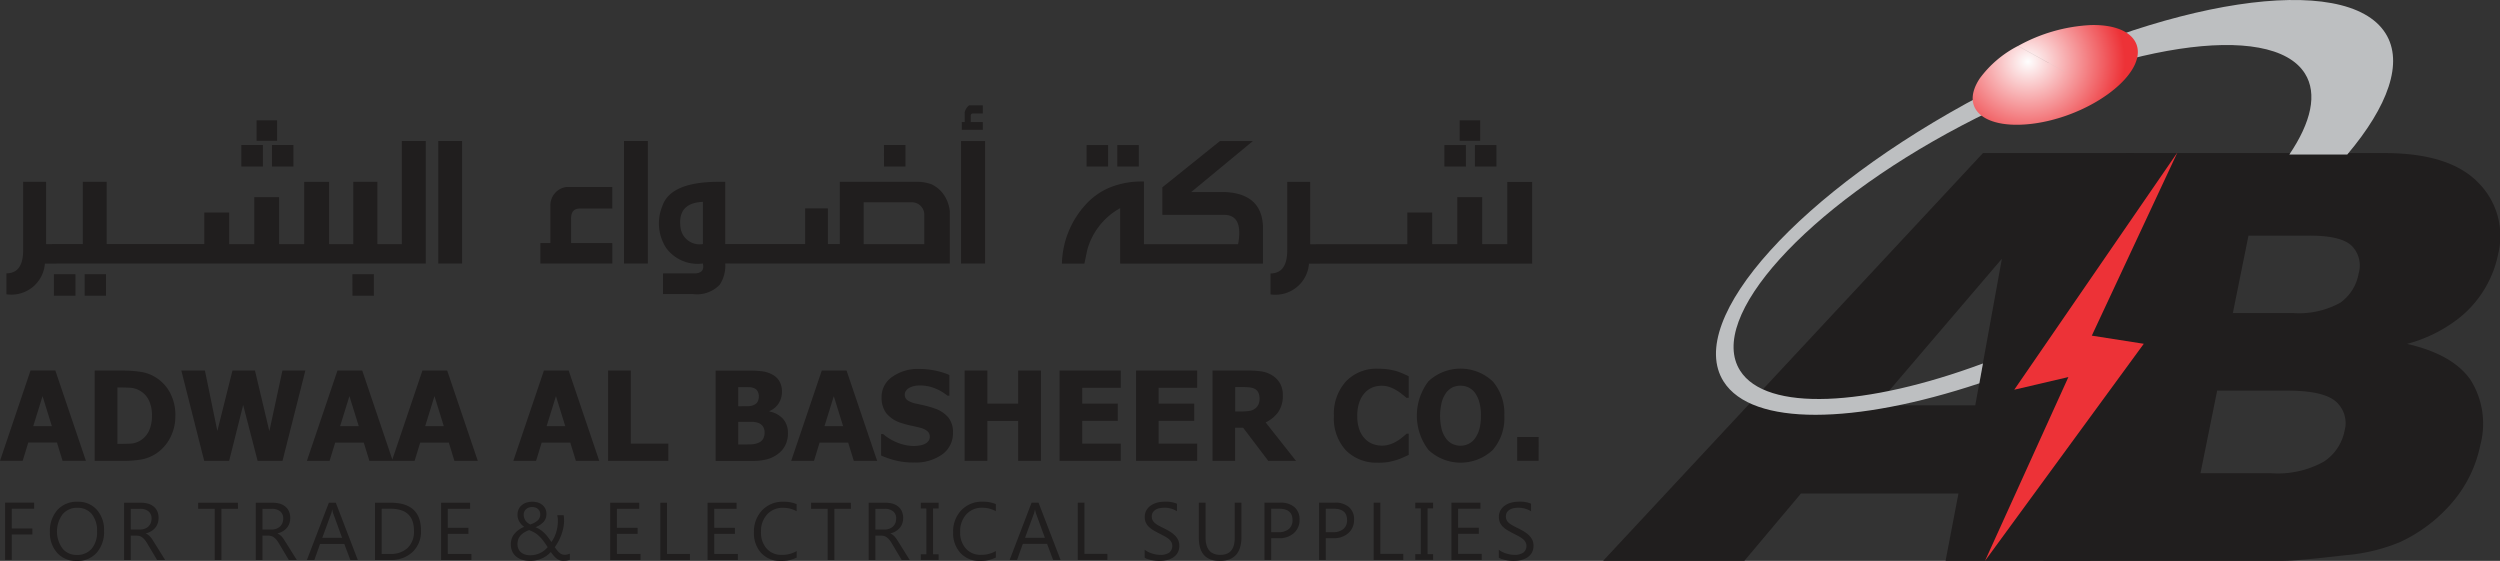 <svg xmlns="http://www.w3.org/2000/svg" xmlns:xlink="http://www.w3.org/1999/xlink" width="196.119" height="44" viewBox="0 0 196.119 44">
  <rect x="0" y="0" width="196.119" height="44" fill="#333333" stroke="none"/>
  <defs>
    <radialGradient id="radial-gradient" cx="0.368" cy="0.354" r="0.859" gradientTransform="matrix(0.602, -0.073, 0.044, 0.997, 0.131, 0.028)" gradientUnits="objectBoundingBox">
      <stop offset="0" stop-color="#fefefe"/>
      <stop offset="1" stop-color="#ed3237"/>
    </radialGradient>
  </defs>
  <g id="Group_20" data-name="Group 20" transform="translate(-5143.51 -3064.131)">
    <g id="Group_18" data-name="Group 18" transform="translate(5269.268 3064.131)">
      <path id="Path_38" data-name="Path 38" d="M5447.685,3144.851H5468q5.073,0,7.323,2.292a5.931,5.931,0,0,1,1.579,5.668,8.571,8.571,0,0,1-2.92,4.871,11.308,11.308,0,0,1-4.215,2.137q3.609.827,4.991,2.845a6.462,6.462,0,0,1,.757,5.074,9.931,9.931,0,0,1-2.168,4.475,12.071,12.071,0,0,1-4.11,3.144,14.211,14.211,0,0,1-4.327,1.042q-3.753.437-4.95.441h-18.725l6.456-31.989Zm8.41,12.549h4.714a6.719,6.719,0,0,0,3.7-.8,3.537,3.537,0,0,0,1.455-2.3,2.2,2.2,0,0,0-.549-2.183q-.843-.793-3.3-.79h-4.791l-1.225,6.07Zm-2.537,12.565h5.533a7.433,7.433,0,0,0,4.13-.9,3.745,3.745,0,0,0,1.642-2.437,2.244,2.244,0,0,0-.675-2.278c-.644-.573-1.909-.864-3.815-.864h-5.506Z" transform="translate(-5406.694 -3132.842)" fill="#201e1e" fill-rule="evenodd"/>
      <path id="Path_39" data-name="Path 39" d="M5239.187,3171.559h-12.356l-4.44,5.28H5211.31l29.8-31.989h11.825l-3.407,31.989h-11.352Zm1.319-6.919,2.089-11.5-9.826,11.5Z" transform="translate(-5211.31 -3132.841)" fill="#201e1e" fill-rule="evenodd"/>
      <path id="Path_40" data-name="Path 40" d="M5425.874,3144.51l-12.8,18.614,4.247-.993-6.542,14.42,12.456-17.03-4.077-.639Z" transform="translate(-5380.818 -3132.552)" fill="#ed3237" fill-rule="evenodd"/>
      <path id="Path_41" data-name="Path 41" d="M5291.2,3071.545c-14.3,7.524-23.438,17.638-20.348,22.516,2.243,3.54,10.329,3.374,20.061.141l.283-1.559c-9.15,3.4-16.991,3.816-19.051.562-2.638-4.163,5.163-12.794,17.366-19.214s24.3-8.262,26.937-4.1c1.01,1.592.489,3.839-1.219,6.365h4.545c3.2-3.786,4.448-7.225,3-9.514-3.089-4.878-17.271-2.721-31.566,4.8Z" transform="translate(-5261.396 -3064.131)" fill="#bdbfc1" fill-rule="evenodd"/>
      <path id="Path_42" data-name="Path 42" d="M5411.524,3080.852l-3.63-2.008a13.049,13.049,0,0,1,5.715-1.639c2.9-.072,4.333,1.321,3.4,3.2-.987,1.984-4.367,4.033-7.813,4.518-3.851.54-5.923-1.082-4.308-3.528a8.57,8.57,0,0,1,3-2.55l3.628,2.009Z" transform="translate(-5375.342 -3075.239)" fill-rule="evenodd" fill="url(#radial-gradient)"/>
    </g>
    <g id="Group_19" data-name="Group 19" transform="translate(5143.51 3072.391)">
      <path id="Path_43" data-name="Path 43" d="M5720.681,3264.662l2.395-7.087h1.945l2.4,7.087h-1.831l-.441-1.433H5722.9l-.439,1.433h-1.78Zm120.7,0H5839.7v-1.87h1.685Zm-2.69-3.541a3.806,3.806,0,0,1-.918,2.7,3.689,3.689,0,0,1-5.032-.013,4.439,4.439,0,0,1,0-5.388,3.69,3.69,0,0,1,5.032,0,3.82,3.82,0,0,1,.918,2.7Zm-1.834,0a3.792,3.792,0,0,0-.132-1.077,2.195,2.195,0,0,0-.347-.732,1.354,1.354,0,0,0-.518-.416,1.494,1.494,0,0,0-.6-.128,1.478,1.478,0,0,0-.6.117,1.44,1.44,0,0,0-.516.417,2.154,2.154,0,0,0-.354.732,4.505,4.505,0,0,0-.008,2.176,2.189,2.189,0,0,0,.353.72,1.318,1.318,0,0,0,.521.421,1.489,1.489,0,0,0,.6.126,1.413,1.413,0,0,0,.609-.137,1.338,1.338,0,0,0,.511-.42,2.316,2.316,0,0,0,.352-.722,3.758,3.758,0,0,0,.125-1.078Zm-8.068,3.683a3.359,3.359,0,0,1-2.529-.966,3.717,3.717,0,0,1-.938-2.713,3.777,3.777,0,0,1,.94-2.688,3.3,3.3,0,0,1,2.533-1,5.67,5.67,0,0,1,.759.047,5.021,5.021,0,0,1,.646.133,4.9,4.9,0,0,1,.531.2c.189.081.342.153.461.211v1.691h-.182c-.085-.076-.194-.166-.323-.271a4.293,4.293,0,0,0-.442-.311,3.049,3.049,0,0,0-.544-.259,1.873,1.873,0,0,0-.621-.105,2.022,2.022,0,0,0-.708.122,1.709,1.709,0,0,0-.611.419,2.047,2.047,0,0,0-.437.733,3.19,3.19,0,0,0-.169,1.087,3.067,3.067,0,0,0,.176,1.109,2,2,0,0,0,.464.725,1.667,1.667,0,0,0,.615.384,2.01,2.01,0,0,0,.678.119,1.948,1.948,0,0,0,.671-.116,2.575,2.575,0,0,0,.538-.257,3.231,3.231,0,0,0,.419-.3c.12-.1.226-.188.314-.267h.162v1.666l-.453.206a3.925,3.925,0,0,1-.53.2,5.931,5.931,0,0,1-.621.153,4.757,4.757,0,0,1-.8.053Zm-6.439-.137h-2.174l-1.972-2.6h-.631v2.6H5815.8v-7.087h2.851a6.453,6.453,0,0,1,1.029.074,2.263,2.263,0,0,1,.81.307,1.844,1.844,0,0,1,.6.616,1.8,1.8,0,0,1,.225.948,2.185,2.185,0,0,1-.366,1.318,2.567,2.567,0,0,1-.983.805l2.385,3.018Zm-2.865-4.921a.983.983,0,0,0-.1-.46.658.658,0,0,0-.338-.3,1.226,1.226,0,0,0-.373-.089c-.136-.013-.3-.02-.5-.02h-.593v1.911h.506a3.619,3.619,0,0,0,.629-.045.925.925,0,0,0,.438-.194.815.815,0,0,0,.254-.319,1.207,1.207,0,0,0,.084-.486Zm-9.683,4.921v-7.087h4.795v1.355h-3.022v1.238h2.789v1.354h-2.789v1.784h3.022v1.354H5809.8Zm-6,0v-7.087h4.8v1.355h-3.024v1.238h2.789v1.354h-2.789v1.784h3.024v1.354h-4.8Zm-1.462,0h-1.787v-3.137h-2.415v3.137h-1.784v-7.087h1.784v2.594h2.415v-2.594h1.787Zm-9.968.127a5.812,5.812,0,0,1-1.428-.158,7.058,7.058,0,0,1-1.143-.39v-1.684h.16a4.016,4.016,0,0,0,1.174.694,3.529,3.529,0,0,0,1.244.242,3.244,3.244,0,0,0,.4-.034,1.4,1.4,0,0,0,.4-.105.856.856,0,0,0,.314-.224.551.551,0,0,0,.128-.381.531.531,0,0,0-.21-.434,1.308,1.308,0,0,0-.5-.242c-.24-.062-.5-.123-.77-.18a6.223,6.223,0,0,1-.768-.209,2.385,2.385,0,0,1-1.179-.779,2.042,2.042,0,0,1-.356-1.231,1.905,1.905,0,0,1,.841-1.608,3.452,3.452,0,0,1,2.1-.617,6.264,6.264,0,0,1,1.26.128,5.473,5.473,0,0,1,1.118.347v1.62h-.155a3.488,3.488,0,0,0-.963-.566,3.068,3.068,0,0,0-1.167-.233,2.284,2.284,0,0,0-.417.033,1.549,1.549,0,0,0-.391.128.741.741,0,0,0-.285.221.511.511,0,0,0-.122.334.532.532,0,0,0,.193.431,1.965,1.965,0,0,0,.744.287c.238.054.466.1.686.156a6.589,6.589,0,0,1,.707.209,2.4,2.4,0,0,1,1.094.717,1.851,1.851,0,0,1,.359,1.183,2.04,2.04,0,0,1-.83,1.7,3.573,3.573,0,0,1-2.244.642Zm-9.624-.127,2.4-7.087h1.944l2.4,7.087h-1.831l-.442-1.433h-2.244l-.438,1.433h-1.781Zm4.072-2.729-.729-2.35-.729,2.35Zm-4.327.559a2.075,2.075,0,0,1-.2.93,1.93,1.93,0,0,1-.539.661,2.566,2.566,0,0,1-.878.448,4.642,4.642,0,0,1-1.217.134h-2.839v-7.087h2.507a8.7,8.7,0,0,1,1.183.06,2.236,2.236,0,0,1,.757.25,1.358,1.358,0,0,1,.568.546,1.626,1.626,0,0,1,.189.792,1.669,1.669,0,0,1-.26.924,1.528,1.528,0,0,1-.717.6v.039a1.924,1.924,0,0,1,1.049.563,1.627,1.627,0,0,1,.394,1.149Zm-2.282-2.915a.817.817,0,0,0-.087-.353.533.533,0,0,0-.274-.261,1.087,1.087,0,0,0-.417-.084c-.16,0-.4-.005-.716-.005h-.123v1.5h.224c.3,0,.517,0,.64-.009a1.007,1.007,0,0,0,.379-.1.572.572,0,0,0,.293-.276.976.976,0,0,0,.08-.408Zm.448,2.885a.851.851,0,0,0-.134-.513.8.8,0,0,0-.4-.281,1.39,1.39,0,0,0-.445-.069c-.19,0-.441,0-.76,0h-.328v1.774h.1c.462,0,.781,0,.96-.011a1.481,1.481,0,0,0,.541-.127.712.712,0,0,0,.355-.307.929.929,0,0,0,.112-.458Zm-7.548,2.2h-4.728v-7.087h1.784v5.732h2.944Zm-12.161,0,2.4-7.087h1.942l2.4,7.087h-1.833l-.441-1.433h-2.245l-.438,1.433Zm4.073-2.729-.729-2.35-.73,2.35Zm-13.569,2.636,2.365-6.994h1.943l2.4,7.087h-1.833l-.439-1.433h-2.245l-.44,1.433h-3.546l-.44-1.433h-2.244l-.439,1.433h-1.781l2.4-7.087h1.943l2.365,6.994Zm4.04-2.636-.73-2.35-.728,2.35Zm-6.671,0-.731-2.35-.728,2.35Zm-4.187-4.358-1.794,7.087h-1.951l-1.134-4.383-1.1,4.383h-1.956l-1.795-7.087h1.851l.975,4.741,1.186-4.741h1.766l1.127,4.754,1.026-4.754h1.8Zm-10.2,3.552a3.618,3.618,0,0,1-.433,1.774,3.266,3.266,0,0,1-1.095,1.2,3.08,3.08,0,0,1-1.2.461,9.072,9.072,0,0,1-1.381.1h-2.218v-7.087h2.2a9.863,9.863,0,0,1,1.4.1,3.076,3.076,0,0,1,1.225.461,3.161,3.161,0,0,1,1.1,1.205,3.734,3.734,0,0,1,.405,1.788Zm-1.833-.017a2.737,2.737,0,0,0-.239-1.193,1.736,1.736,0,0,0-.738-.777,1.7,1.7,0,0,0-.755-.218c-.263-.013-.578-.02-.946-.02h-.033v4.425h.033c.4,0,.735-.006,1.006-.021a1.616,1.616,0,0,0,.781-.256,1.749,1.749,0,0,0,.663-.758,2.8,2.8,0,0,0,.226-1.183Zm-7.854.823-.729-2.35-.729,2.35Z" transform="translate(-5720.681 -3236.771)" fill="#201e1e" fill-rule="evenodd"/>
      <path id="Path_44" data-name="Path 44" d="M5725.618,3327.451h-1.752V3329h1.615v.474h-1.615v1.989h-.525v-4.492h2.277v.475Zm114.9,3.836v-.624a1.193,1.193,0,0,0,.256.17,1.972,1.972,0,0,0,.312.128,2.609,2.609,0,0,0,.331.081,1.9,1.9,0,0,0,.306.029,1.189,1.189,0,0,0,.724-.181.669.669,0,0,0,.159-.833.852.852,0,0,0-.222-.246,1.99,1.99,0,0,0-.333-.214c-.127-.068-.266-.14-.414-.215s-.3-.161-.437-.241a1.814,1.814,0,0,1-.355-.27,1.15,1.15,0,0,1-.237-.334,1.084,1.084,0,0,1-.083-.437,1.028,1.028,0,0,1,.133-.535,1.155,1.155,0,0,1,.353-.374,1.579,1.579,0,0,1,.5-.221,2.275,2.275,0,0,1,.571-.07,2.214,2.214,0,0,1,.967.158v.591a1.937,1.937,0,0,0-1.365-.239.985.985,0,0,0-.308.117.677.677,0,0,0-.218.211.549.549,0,0,0-.083.314.618.618,0,0,0,.064.3.734.734,0,0,0,.188.229,1.868,1.868,0,0,0,.306.2c.12.064.258.136.414.213s.315.161.456.25a2.079,2.079,0,0,1,.38.292,1.3,1.3,0,0,1,.258.353,1,1,0,0,1,.1.446,1.127,1.127,0,0,1-.129.563,1.062,1.062,0,0,1-.35.373,1.546,1.546,0,0,1-.51.21,2.806,2.806,0,0,1-.607.065c-.07,0-.159-.006-.264-.017s-.211-.029-.318-.049a2.892,2.892,0,0,1-.308-.081.893.893,0,0,1-.233-.109Zm-1.341.18H5836.8v-4.491h2.277v.475h-1.75v1.494h1.622v.475h-1.622v1.572h1.852v.475Zm-3.811-4.491v.449h-.436v3.592h.436v.449h-1.4v-.449h.436v-3.592h-.436v-.449Zm-2.339,4.491H5830.7v-4.491h.525v4.017h1.8Zm-6.081-1.7v1.7h-.526v-4.491h1.232a1.637,1.637,0,0,1,1.117.35,1.25,1.25,0,0,1,.395.988,1.36,1.36,0,0,1-.44,1.045,1.685,1.685,0,0,1-1.188.406h-.592Zm0-2.315v1.841h.551a1.233,1.233,0,0,0,.83-.249.878.878,0,0,0,.288-.7q0-.891-1.051-.891Zm-4.281,2.315v1.7h-.527v-4.491h1.234a1.626,1.626,0,0,1,1.116.35,1.246,1.246,0,0,1,.4.988,1.361,1.361,0,0,1-.439,1.045,1.686,1.686,0,0,1-1.189.406h-.591Zm0-2.315v1.841h.552a1.241,1.241,0,0,0,.831-.249.878.878,0,0,0,.287-.7q0-.891-1.052-.891Zm-2.334,2.2q0,1.893-1.709,1.894-1.634,0-1.636-1.819v-2.749h.527v2.711c0,.921.387,1.383,1.166,1.383q1.124,0,1.123-1.334v-2.76h.526v2.675Zm-7.593,1.636v-.623a1.214,1.214,0,0,0,.257.169,2.07,2.07,0,0,0,.312.128,2.836,2.836,0,0,0,.331.081,1.889,1.889,0,0,0,.307.029,1.191,1.191,0,0,0,.723-.181.67.67,0,0,0,.158-.833.874.874,0,0,0-.219-.246,2.152,2.152,0,0,0-.334-.214c-.128-.068-.266-.14-.415-.215s-.3-.161-.438-.241a1.89,1.89,0,0,1-.355-.27,1.157,1.157,0,0,1-.237-.334,1.06,1.06,0,0,1-.084-.437,1.037,1.037,0,0,1,.133-.535,1.169,1.169,0,0,1,.355-.374,1.559,1.559,0,0,1,.5-.221,2.281,2.281,0,0,1,.57-.07,2.216,2.216,0,0,1,.968.158v.591a1.763,1.763,0,0,0-1.021-.274,1.815,1.815,0,0,0-.346.036.943.943,0,0,0-.306.117.685.685,0,0,0-.219.211.55.55,0,0,0-.083.314.642.642,0,0,0,.064.3.706.706,0,0,0,.189.229,1.894,1.894,0,0,0,.3.2c.121.064.259.136.415.213s.313.161.457.25a2.093,2.093,0,0,1,.378.292,1.28,1.28,0,0,1,.258.353,1,1,0,0,1,.1.446,1.122,1.122,0,0,1-.13.563,1.073,1.073,0,0,1-.349.373,1.573,1.573,0,0,1-.51.21,2.8,2.8,0,0,1-.607.065,2.608,2.608,0,0,1-.264-.017c-.1-.012-.21-.029-.32-.049a2.879,2.879,0,0,1-.308-.081.889.889,0,0,1-.234-.109Zm-2.922.181h-2.329v-4.491h.526v4.017h1.8Zm-3.676,0h-.584l-.474-1.258h-1.905l-.45,1.258h-.581l1.72-4.491h.545Zm-1.229-1.732-.7-1.917a2.025,2.025,0,0,1-.072-.3h-.012a1.952,1.952,0,0,1-.074.3l-.7,1.911h1.562Zm-3.853,1.545a2.62,2.62,0,0,1-1.238.264,1.992,1.992,0,0,1-1.531-.617,2.28,2.28,0,0,1-.576-1.622,2.391,2.391,0,0,1,.647-1.742,2.2,2.2,0,0,1,1.644-.664,2.6,2.6,0,0,1,1.058.187v.558a2.132,2.132,0,0,0-1.066-.27,1.627,1.627,0,0,0-1.25.517,1.941,1.941,0,0,0-.481,1.381,1.848,1.848,0,0,0,.451,1.309,1.519,1.519,0,0,0,1.176.486,2.216,2.216,0,0,0,1.172-.3v.512Zm-4.484-4.3v.449h-.437v3.592h.437v.449h-1.4v-.449h.437v-3.592h-.437v-.449Zm-2.266,4.491h-.63l-.751-1.26a2.408,2.408,0,0,0-.2-.3,1.152,1.152,0,0,0-.2-.2.639.639,0,0,0-.218-.115.944.944,0,0,0-.265-.036h-.432v1.912h-.526v-4.491h1.341a1.953,1.953,0,0,1,.545.073,1.228,1.228,0,0,1,.43.224,1.046,1.046,0,0,1,.287.375,1.352,1.352,0,0,1,.033.956,1.085,1.085,0,0,1-.2.348,1.239,1.239,0,0,1-.314.261,1.685,1.685,0,0,1-.413.167v.012a1.007,1.007,0,0,1,.194.114,1.177,1.177,0,0,1,.16.152,2.2,2.2,0,0,1,.148.2l.166.26.843,1.35Zm-2.695-4.016v1.629h.715a1.089,1.089,0,0,0,.365-.06.843.843,0,0,0,.289-.17.823.823,0,0,0,.194-.271.971.971,0,0,0,.067-.363.7.7,0,0,0-.233-.561,1,1,0,0,0-.675-.2h-.721Zm-1.918,0h-1.3v4.016h-.527v-4.016h-1.3v-.475h3.119Zm-4.261,3.829a2.623,2.623,0,0,1-1.24.264,2,2,0,0,1-1.532-.617,2.285,2.285,0,0,1-.576-1.622,2.4,2.4,0,0,1,.648-1.742,2.2,2.2,0,0,1,1.643-.664,2.6,2.6,0,0,1,1.058.187v.558a2.123,2.123,0,0,0-1.064-.27,1.633,1.633,0,0,0-1.251.517,1.943,1.943,0,0,0-.479,1.381,1.85,1.85,0,0,0,.45,1.309,1.524,1.524,0,0,0,1.177.486,2.205,2.205,0,0,0,1.169-.3v.512Zm-4.606.187h-2.381v-4.491h2.277v.475h-1.751v1.494h1.621v.475h-1.621v1.572h1.854v.475Zm-3.76,0h-2.327v-4.491h.525v4.017h1.8Zm-3.878,0h-2.38v-4.491h2.277v.475h-1.751v1.494h1.624v.475h-1.624v1.572h1.854v.475Zm-6.024.071a.975.975,0,0,1-.312-.048.872.872,0,0,1-.251-.139,1.487,1.487,0,0,1-.224-.217c-.072-.086-.147-.182-.228-.291a2.3,2.3,0,0,1-.289.26,2.03,2.03,0,0,1-.366.222,2.274,2.274,0,0,1-1.576.128,1.37,1.37,0,0,1-.481-.25,1.132,1.132,0,0,1-.313-.406,1.322,1.322,0,0,1-.11-.552,1.27,1.27,0,0,1,.272-.821,1.987,1.987,0,0,1,.773-.556,1.836,1.836,0,0,1-.188-.162,1.077,1.077,0,0,1-.168-.21,1.131,1.131,0,0,1-.12-.26,1.007,1.007,0,0,1-.046-.311,1.042,1.042,0,0,1,.089-.436.935.935,0,0,1,.247-.324,1.11,1.11,0,0,1,.369-.2,1.511,1.511,0,0,1,.46-.066,1.459,1.459,0,0,1,.447.066,1.061,1.061,0,0,1,.347.193.882.882,0,0,1,.228.3.906.906,0,0,1,.08.39.922.922,0,0,1-.213.623,1.668,1.668,0,0,1-.646.424,1.856,1.856,0,0,1,.391.207,2.246,2.246,0,0,1,.327.274,3.34,3.34,0,0,1,.278.323c.086.113.171.235.256.358a2.608,2.608,0,0,0,.378-.779,3.059,3.059,0,0,0,.128-.893,1.911,1.911,0,0,0-.012-.223c-.011-.072-.023-.14-.04-.21h.5a1.012,1.012,0,0,1,.029.2c0,.06.006.135.011.219a2.808,2.808,0,0,1-.061.572,3.635,3.635,0,0,1-.159.559,4.485,4.485,0,0,1-.231.515,4.4,4.4,0,0,1-.282.448c.072.1.141.188.2.261a1.231,1.231,0,0,0,.183.187.646.646,0,0,0,.188.111.619.619,0,0,0,.225.036.763.763,0,0,0,.189-.025c.066-.017.132-.039.2-.063v.474a1.317,1.317,0,0,1-.236.067,1.546,1.546,0,0,1-.242.021Zm-2.626-.443a1.729,1.729,0,0,0,.809-.191,1.633,1.633,0,0,0,.308-.2,2.667,2.667,0,0,0,.248-.24c-.128-.2-.244-.369-.353-.51a2.9,2.9,0,0,0-.325-.366,2.078,2.078,0,0,0-.35-.265,3.176,3.176,0,0,0-.431-.2,2.5,2.5,0,0,0-.362.174,1.234,1.234,0,0,0-.288.227.989.989,0,0,0-.191.3,1.12,1.12,0,0,0-.068.406.879.879,0,0,0,.079.379.765.765,0,0,0,.214.27.943.943,0,0,0,.318.164,1.376,1.376,0,0,0,.391.054Zm.783-3.2a.538.538,0,0,0-.207-.448.522.522,0,0,0-.2-.1.742.742,0,0,0-.217-.033.7.7,0,0,0-.488.167.589.589,0,0,0-.187.45.754.754,0,0,0,.04.241.779.779,0,0,0,.109.21.923.923,0,0,0,.164.173.983.983,0,0,0,.2.127,1.656,1.656,0,0,0,.589-.32.609.609,0,0,0,.194-.461Zm-5.4,3.572h-2.379v-4.491h2.275v.475h-1.75v1.494h1.621v.475h-1.621v1.572h1.854v.475Zm-7.566,0v-4.491h1.238q2.374,0,2.373,2.188a2.214,2.214,0,0,1-.656,1.672,2.449,2.449,0,0,1-1.767.631Zm.525-4.016v3.54h.67a1.9,1.9,0,0,0,1.374-.474,1.775,1.775,0,0,0,.49-1.341q0-1.728-1.832-1.728h-.7Zm-1.873,4.016h-.584l-.475-1.258h-1.9l-.449,1.258h-.585l1.723-4.491h.545Zm-1.229-1.732-.7-1.917a1.659,1.659,0,0,1-.072-.3h-.012a1.89,1.89,0,0,1-.074.3l-.7,1.911h1.562Zm-3.551,1.732h-.632l-.75-1.26a2.207,2.207,0,0,0-.2-.3,1.133,1.133,0,0,0-.2-.2.679.679,0,0,0-.219-.115.953.953,0,0,0-.266-.036h-.431v1.912h-.526v-4.491h1.341a1.947,1.947,0,0,1,.544.073,1.216,1.216,0,0,1,.431.224,1.05,1.05,0,0,1,.286.375,1.345,1.345,0,0,1,.033.956,1.085,1.085,0,0,1-.2.348,1.209,1.209,0,0,1-.314.261,1.655,1.655,0,0,1-.412.167v.012a.955.955,0,0,1,.193.114,1.236,1.236,0,0,1,.16.152,2.034,2.034,0,0,1,.149.2c.049.077.1.161.164.26l.846,1.35Zm-2.7-4.016v1.629h.714a1.072,1.072,0,0,0,.365-.06.871.871,0,0,0,.291-.17.839.839,0,0,0,.192-.271.952.952,0,0,0,.067-.363.7.7,0,0,0-.233-.561,1,1,0,0,0-.675-.2h-.721Zm-1.918,0h-1.3v4.016h-.525v-4.016h-1.3v-.475h3.118Zm-5.718,4.016h-.629l-.751-1.26a2.256,2.256,0,0,0-.2-.3,1.159,1.159,0,0,0-.2-.2.635.635,0,0,0-.217-.115.946.946,0,0,0-.265-.036h-.432v1.912h-.524v-4.491h1.341a1.948,1.948,0,0,1,.544.073,1.231,1.231,0,0,1,.433.224,1.046,1.046,0,0,1,.287.375,1.236,1.236,0,0,1,.1.524,1.3,1.3,0,0,1-.072.432,1.107,1.107,0,0,1-.2.348,1.165,1.165,0,0,1-.315.261,1.636,1.636,0,0,1-.411.167v.012a1.02,1.02,0,0,1,.2.114,1.138,1.138,0,0,1,.158.152,1.829,1.829,0,0,1,.151.2c.049.077.1.161.163.26l.843,1.35Zm-2.694-4.016v1.629h.715a1.083,1.083,0,0,0,.365-.06.874.874,0,0,0,.29-.17.81.81,0,0,0,.192-.271.916.916,0,0,0,.068-.363.7.7,0,0,0-.232-.561,1.009,1.009,0,0,0-.677-.2h-.721Zm-4.237,4.093a1.973,1.973,0,0,1-1.53-.629,2.335,2.335,0,0,1-.577-1.639,2.473,2.473,0,0,1,.587-1.73,2.039,2.039,0,0,1,1.594-.646,1.925,1.925,0,0,1,1.5.627,2.346,2.346,0,0,1,.568,1.638,2.482,2.482,0,0,1-.583,1.74,2,2,0,0,1-1.56.64Zm.038-4.17a1.448,1.448,0,0,0-1.15.51,2.278,2.278,0,0,0-.009,2.68,1.407,1.407,0,0,0,1.122.507,1.474,1.474,0,0,0,1.164-.483,1.968,1.968,0,0,0,.427-1.352,2.057,2.057,0,0,0-.415-1.375,1.412,1.412,0,0,0-1.139-.486Z" transform="translate(-5722.941 -3295.804)" fill="#201e1e" fill-rule="evenodd"/>
      <path id="Path_45" data-name="Path 45" d="M5743.68,3121.071h1.609v1.607h-1.609Zm94.38,0h1.607v1.607h-1.607Zm-1.2,1.937h1.688v1.687h-1.687Zm2.394,0h1.69v1.687h-1.69Zm-1.377,4.089h1.951v3.684h1.967V3125.9h1.952v6.41h-16.625v.006h-.885a2.634,2.634,0,0,1-3.017,2.407v-1.641c.881-.006,1.316-.617,1.311-1.837v-5.346h1.8v4.892h.486v-.005h7.136V3128.3h1.952v2.482h1.967V3127.1Zm-18.621-4.4h2.579l-4.837,4h2.7q2.8.152,2.929,2.645v2.966h-11.2l0-4.349a5.345,5.345,0,0,0-2.592,3.315l-.215,1.034h-1.765a7.122,7.122,0,0,1,1.938-4.71,5.348,5.348,0,0,1,1.815-1.257,6.607,6.607,0,0,1,2.686-.47v4.915h.664v0h6.719q.41-2.232-1.016-2.3h-4.926v-2.161l4.515-3.628Zm-10.466.311h1.689v1.688h-1.689Zm2.41,0h1.687v1.688H5811.2Zm-11.978-2.538a.987.987,0,0,1,.355-.578h1.072v.638h-.738c-.147-.006-.219.063-.208.208v.468h.946v.607H5799v-.607h.23v-.733Zm1.606,11.836h-1.884v-9.611h1.884Zm-7.932-9.3h1.687v1.688H5792.9Zm-1.593,4.493v3.28h4.757v-2.346a.974.974,0,0,0-.967-.934Zm-1.867-1.608h6.027a3.279,3.279,0,0,1,1.172.2,2.444,2.444,0,0,1,.859.683,2.769,2.769,0,0,1,.567,1.442v4.089h-17.205v-.007h-.412a2.709,2.709,0,0,1-.431,1.666,2.468,2.468,0,0,1-2.1.736h-2.349v-1.624h2.573c.481-.045.663-.3.55-.776a3.051,3.051,0,0,1-2.888-1.234,3.551,3.551,0,0,1-.3-3.239q.611-1.9,4.311-1.934h.632v4.885h.762v0h5.508v-2.8h1.786v2.8h.934v-4.888Zm-10.744,1.575q-2.068.084-1.739,2.122a1.506,1.506,0,0,0,1.739,1.186Zm-4.319,4.838h-1.869v-9.611h1.869Zm-7.646-4.549a1.454,1.454,0,0,1,1.23-1.454h3.629v1.69h-2.512c-.511-.016-.75.278-.722.883v1.824h3.234v1.607h-5.644V3130.7h.785v-2.942Zm-6.925,4.549h-1.869v-9.611h1.869Zm-4.722-9.611h1.871v9.609h-28.992v.006h-.886a2.632,2.632,0,0,1-3.017,2.407v-1.641c.881-.007,1.316-.617,1.312-1.837v-5.347h1.8v4.893h.486v-.005h2.395v-4.888h1.87v4.888h7.658V3128.3h1.952v2.481h1.967v-3.686h1.95v3.686h1.969v-4.886h1.952v4.886h1.9v-4.888h1.888v4.888h1.159v0h.76v-8.088Zm-3.885,10.447h1.685v1.688H5751.2Zm-8.71-10.135h1.688v1.688h-1.688Zm2.4,0h1.687v1.688h-1.687Zm-17.106,10.135h1.69v1.688h-1.69Zm2.412,0h1.675v1.688h-1.675Z" transform="translate(-5723.551 -3119.89)" fill="#201e1e" fill-rule="evenodd"/>
    </g>
  </g>
</svg>
